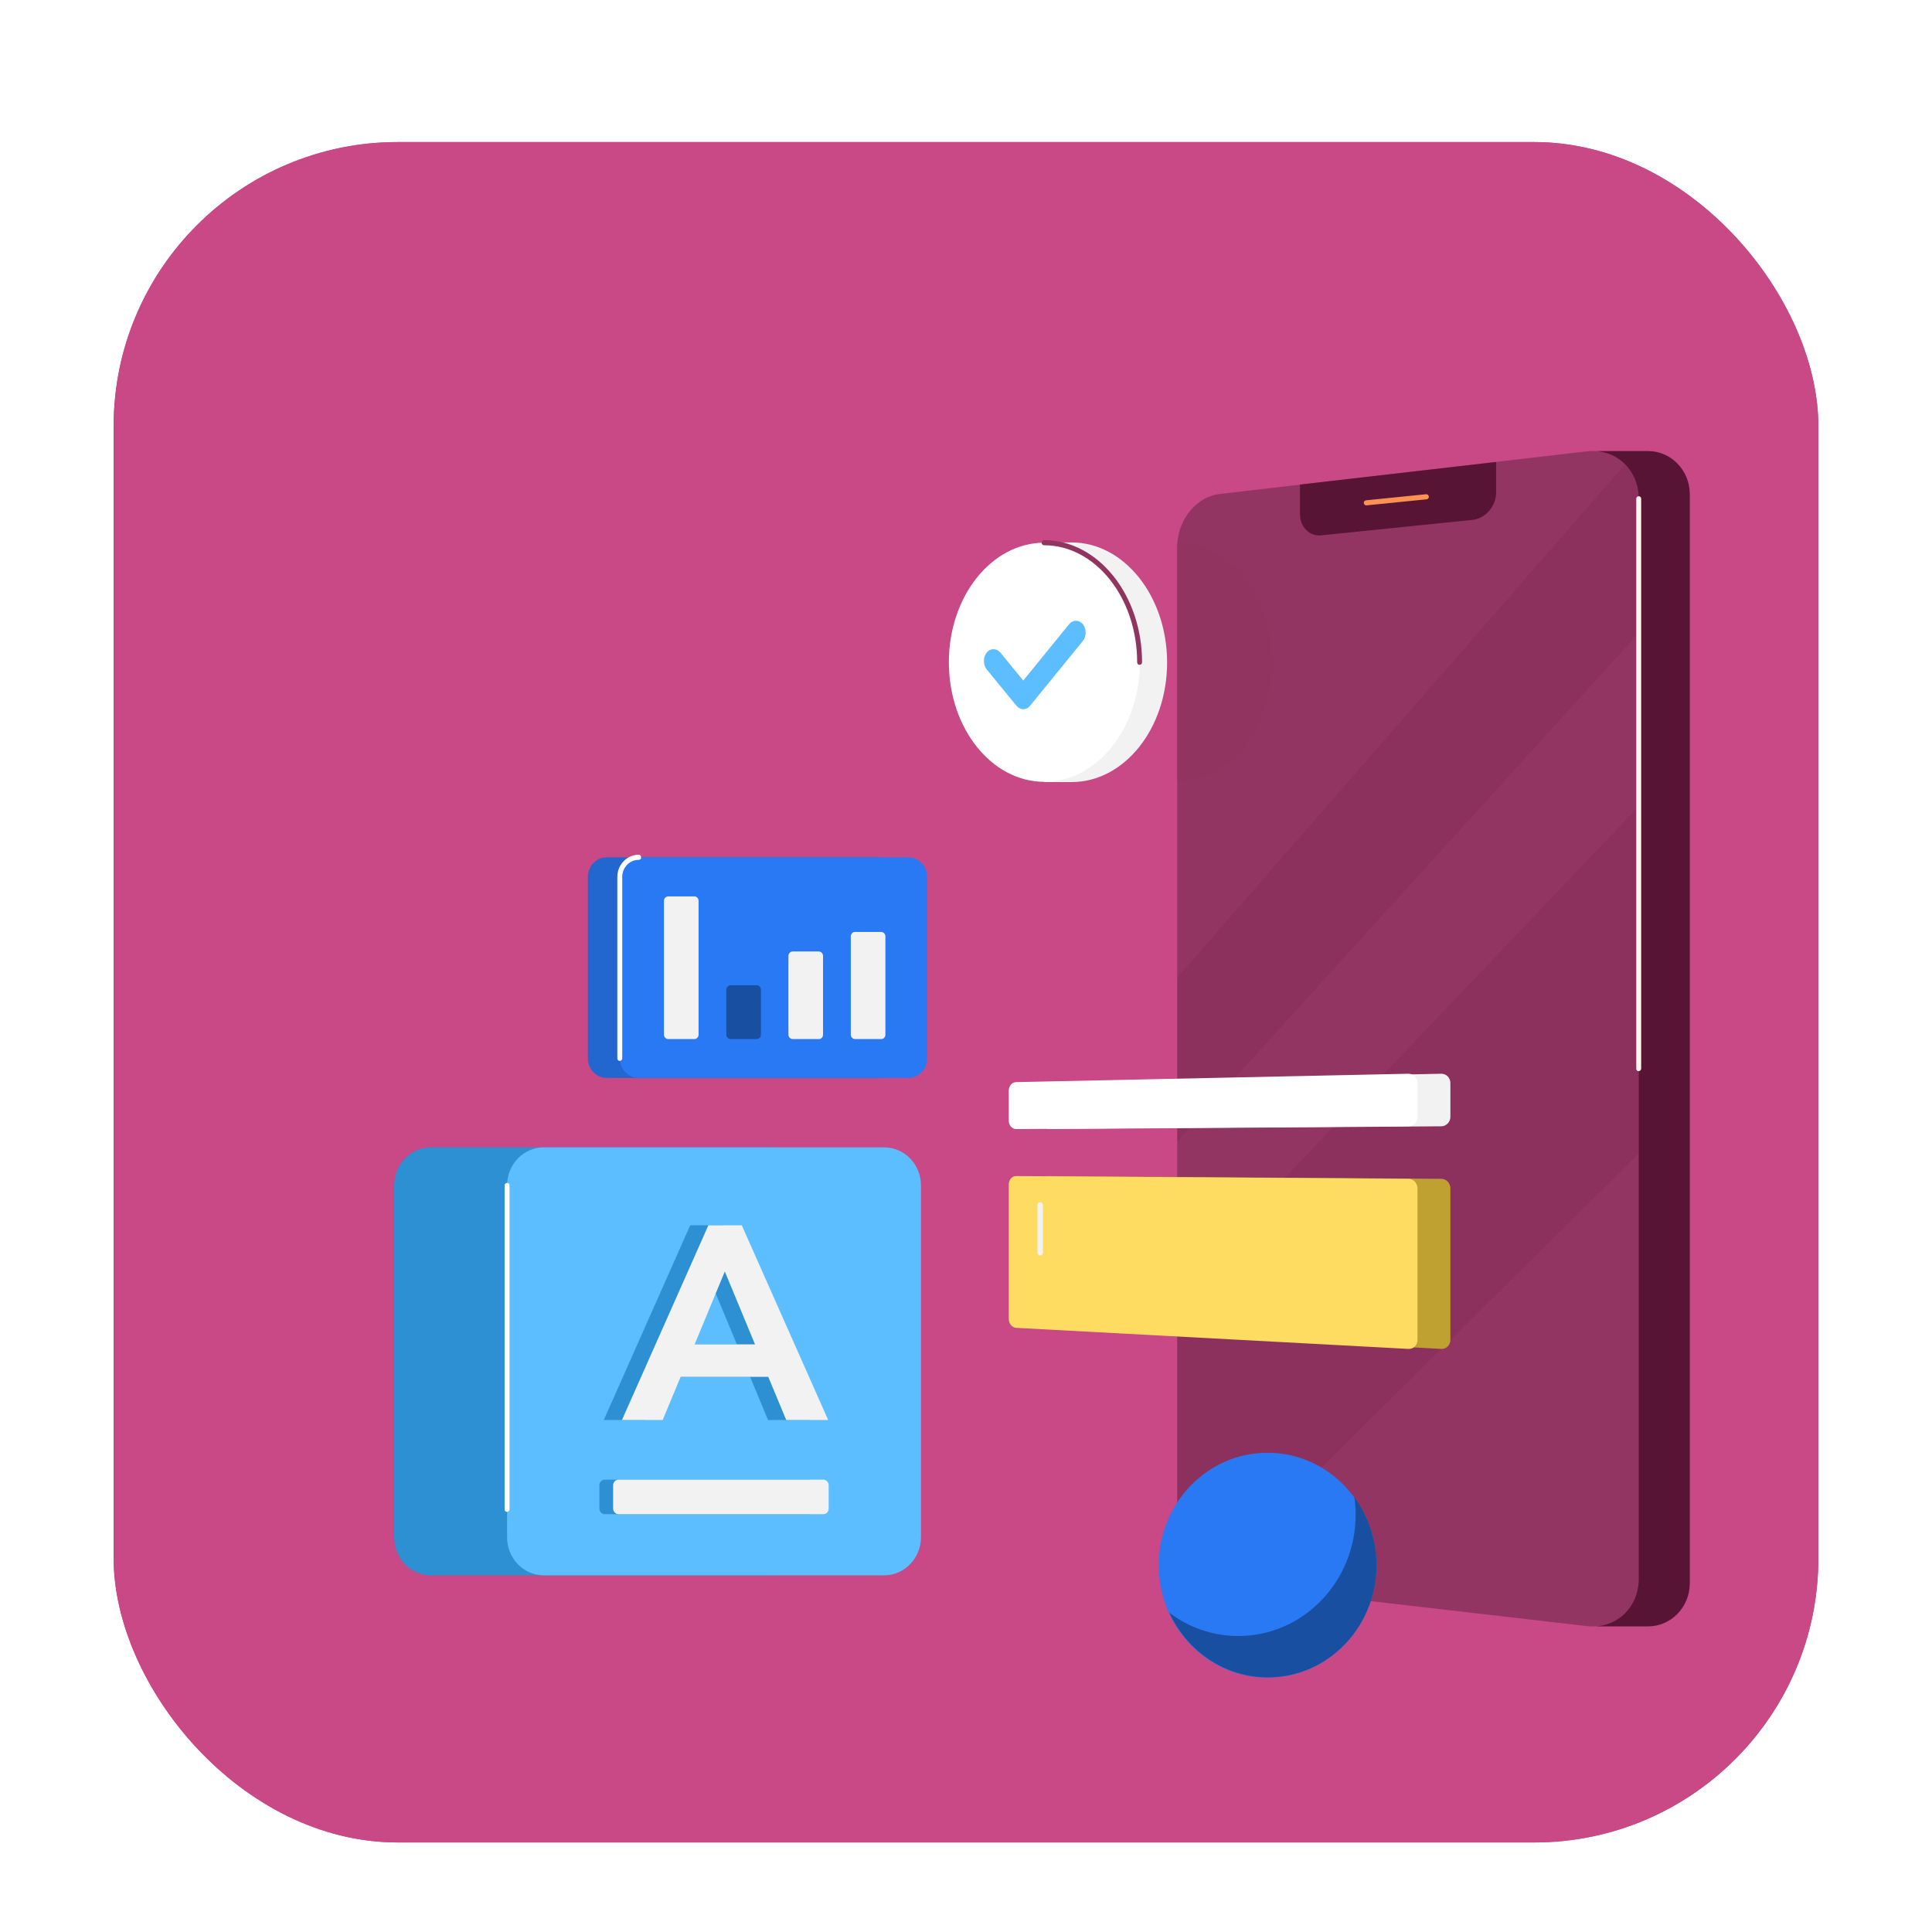 <svg width="68" height="68" viewBox="0 0 68 68" fill="none" xmlns="http://www.w3.org/2000/svg">
<rect width="68" height="68" fill="white"/>
<rect x="4" y="5" width="60" height="59.848" rx="10" fill="#C94886"/>
<rect x="4" y="5" width="60" height="59.848" rx="10" fill="#C94886"/>
<path d="M58.006 15.876H56.226V57.243H58.006C58.818 57.243 59.475 56.564 59.475 55.724V17.395C59.475 16.555 58.818 15.876 58.006 15.876Z" fill="#581435"/>
<path d="M55.863 57.234L42.937 55.742C42.108 55.644 41.434 54.813 41.434 53.883V19.244C41.434 18.315 42.099 17.475 42.937 17.386L55.863 15.885C56.857 15.769 57.678 16.519 57.678 17.556V55.572C57.678 56.6 56.857 57.35 55.863 57.234Z" fill="#933562"/>
<g opacity="0.5">
<g opacity="0.5">
<path opacity="0.5" d="M41.434 40.178L57.678 22.282V17.556C57.678 17.064 57.496 16.644 57.194 16.34L41.434 34.406V40.178Z" fill="#581435"/>
</g>
<g opacity="0.5">
<path opacity="0.5" d="M57.678 28.375L41.434 45.431V53.874C41.434 54.643 41.883 55.34 42.505 55.617L57.678 40.607V28.375Z" fill="#581435"/>
</g>
</g>
<g opacity="0.5">
<path opacity="0.5" d="M41.434 19.092C41.434 19.137 41.425 19.191 41.425 19.235V27.509C43.283 27.509 44.786 25.623 44.786 23.3C44.786 20.986 43.292 19.101 41.434 19.092Z" fill="#8B315C"/>
</g>
<path d="M51.837 18.297L46.506 18.842C46.091 18.887 45.754 18.547 45.754 18.092V17.055L52.658 16.26V17.35C52.649 17.824 52.286 18.244 51.837 18.297Z" fill="#581435"/>
<path d="M27.144 55.447H15.169C14.452 55.447 13.873 54.848 13.873 54.107V41.724C13.873 40.982 14.452 40.383 15.169 40.383H27.144C27.862 40.383 28.441 40.982 28.441 41.724V54.107C28.441 54.839 27.862 55.447 27.144 55.447Z" fill="#2C90D2"/>
<path d="M31.119 55.447H19.143C18.426 55.447 17.848 54.848 17.848 54.107V41.724C17.848 40.982 18.426 40.383 19.143 40.383H31.119C31.836 40.383 32.415 40.982 32.415 41.724V54.107C32.415 54.839 31.836 55.447 31.119 55.447Z" fill="#5CBEFF"/>
<path d="M17.848 53.213C17.796 53.213 17.761 53.178 17.761 53.124V41.724C17.761 41.67 17.796 41.634 17.848 41.634C17.899 41.634 17.934 41.67 17.934 41.724V53.124C17.934 53.169 17.899 53.213 17.848 53.213Z" fill="white"/>
<path d="M21.252 49.979L24.293 43.126H25.468L28.51 49.979H27.032L26.401 48.46H23.317L22.686 49.979H21.252ZM24.872 44.752L23.809 47.317H25.935L24.872 44.752Z" fill="#2C90D2"/>
<path d="M21.891 49.979L24.933 43.126H26.108L29.149 49.979H27.672L27.041 48.46H23.956L23.325 49.979H21.891ZM25.511 44.752L24.449 47.317H26.574L25.511 44.752Z" fill="#F2F2F2"/>
<path d="M28.492 53.294H21.286C21.183 53.294 21.096 53.205 21.096 53.097V52.275C21.096 52.168 21.183 52.079 21.286 52.079H28.492C28.596 52.079 28.682 52.168 28.682 52.275V53.097C28.682 53.214 28.605 53.294 28.492 53.294Z" fill="#2C90D2"/>
<path d="M28.976 53.294H21.77C21.666 53.294 21.58 53.205 21.58 53.097V52.275C21.58 52.168 21.666 52.079 21.77 52.079H28.976C29.08 52.079 29.166 52.168 29.166 52.275V53.097C29.166 53.214 29.08 53.294 28.976 53.294Z" fill="#F2F2F2"/>
<path d="M44.612 59.048C46.726 59.048 48.439 57.276 48.439 55.09C48.439 52.904 46.726 51.132 44.612 51.132C42.498 51.132 40.784 52.904 40.784 55.09C40.784 57.276 42.498 59.048 44.612 59.048Z" fill="#2879F3"/>
<path d="M47.67 52.695C47.696 52.901 47.714 53.106 47.714 53.312C47.714 55.67 45.865 57.582 43.584 57.582C42.676 57.582 41.838 57.279 41.156 56.761C41.769 58.101 43.091 59.039 44.62 59.039C46.737 59.039 48.448 57.27 48.448 55.081C48.439 54.187 48.154 53.365 47.67 52.695Z" fill="#194FA0"/>
<path d="M37.717 19.092H36.749V19.271C35.367 19.789 34.356 21.397 34.356 23.309C34.356 25.221 35.367 26.821 36.749 27.348V27.526H37.717C39.574 27.526 41.078 25.641 41.078 23.318C41.078 20.995 39.574 19.092 37.717 19.092Z" fill="#F2F2F2"/>
<path d="M36.758 27.518C38.614 27.518 40.119 25.634 40.119 23.309C40.119 20.985 38.614 19.101 36.758 19.101C34.901 19.101 33.397 20.985 33.397 23.309C33.397 25.634 34.901 27.518 36.758 27.518Z" fill="white"/>
<path d="M40.11 23.399C40.058 23.399 40.024 23.363 40.024 23.309C40.024 21.04 38.555 19.191 36.749 19.191C36.697 19.191 36.663 19.155 36.663 19.101C36.663 19.048 36.697 19.012 36.749 19.012C38.65 19.012 40.197 20.942 40.197 23.309C40.197 23.354 40.162 23.399 40.11 23.399Z" fill="#913460"/>
<path d="M38.46 21.978C38.391 21.898 38.304 21.853 38.218 21.853H37.881L36.36 23.953L35.565 22.979C35.496 22.89 35.392 22.854 35.297 22.863H34.952L35.047 23.032C34.943 23.193 34.961 23.426 35.081 23.578L36.127 24.855C36.196 24.936 36.282 24.98 36.369 24.98C36.455 24.98 36.542 24.936 36.611 24.855L38.468 22.577C38.589 22.407 38.589 22.139 38.46 21.978Z" fill="white"/>
<path d="M36.015 24.962C35.928 24.962 35.842 24.918 35.773 24.837L34.727 23.559C34.598 23.399 34.598 23.131 34.727 22.97C34.857 22.809 35.073 22.809 35.211 22.97L36.015 23.953L37.63 21.969C37.76 21.808 37.976 21.808 38.114 21.969C38.244 22.13 38.244 22.398 38.114 22.559L36.257 24.837C36.188 24.927 36.101 24.962 36.015 24.962Z" fill="#5CBEFF"/>
<path d="M50.729 39.642L36.922 39.74C36.784 39.74 36.663 39.606 36.663 39.445V38.391C36.663 38.23 36.775 38.087 36.922 38.087L50.729 37.792C50.91 37.792 51.049 37.935 51.049 38.123V39.311C51.049 39.49 50.902 39.642 50.729 39.642Z" fill="#F2F2F2"/>
<path d="M50.729 47.477L36.922 46.736C36.784 46.727 36.663 46.593 36.663 46.423V41.688C36.663 41.527 36.775 41.393 36.922 41.393L50.729 41.491C50.91 41.491 51.049 41.643 51.049 41.831V47.156C51.049 47.343 50.902 47.486 50.729 47.477Z" fill="#BFA132"/>
<path d="M49.571 39.642L35.764 39.74C35.626 39.74 35.505 39.606 35.505 39.445V38.391C35.505 38.23 35.617 38.087 35.764 38.087L49.571 37.792C49.753 37.792 49.891 37.935 49.891 38.123V39.311C49.891 39.49 49.753 39.642 49.571 39.642Z" fill="white"/>
<path d="M49.571 47.477L35.764 46.736C35.626 46.727 35.505 46.593 35.505 46.423V41.688C35.505 41.527 35.617 41.393 35.764 41.393L49.571 41.491C49.753 41.491 49.891 41.643 49.891 41.831V47.156C49.891 47.343 49.753 47.486 49.571 47.477Z" fill="#FDDC61"/>
<path d="M57.678 37.703C57.626 37.703 57.591 37.667 57.591 37.614V17.556C57.591 17.502 57.626 17.466 57.678 17.466C57.73 17.466 57.764 17.502 57.764 17.556V37.614C57.764 37.658 57.721 37.703 57.678 37.703Z" fill="#FEF5EF"/>
<path d="M36.611 44.19C36.559 44.19 36.516 44.145 36.516 44.091V42.412C36.516 42.358 36.559 42.313 36.611 42.313C36.663 42.313 36.706 42.358 36.706 42.412V44.091C36.706 44.145 36.663 44.19 36.611 44.19Z" fill="#F2F2F2"/>
<path d="M48.087 17.788C48.044 17.788 48.009 17.752 48.001 17.708C47.992 17.663 48.027 17.618 48.078 17.609L50.195 17.395C50.239 17.395 50.282 17.422 50.29 17.475C50.299 17.52 50.264 17.565 50.213 17.574L48.087 17.788Z" fill="#FB9252"/>
<path d="M30.843 37.939H21.356C20.985 37.939 20.691 37.626 20.691 37.251V30.863C20.691 30.478 20.993 30.174 21.356 30.174H30.843C31.215 30.174 31.509 30.487 31.509 30.863V37.251C31.509 37.635 31.215 37.939 30.843 37.939Z" fill="#2267CF"/>
<path d="M31.966 37.939H22.48C22.108 37.939 21.814 37.626 21.814 37.251V30.863C21.814 30.478 22.117 30.174 22.48 30.174H31.966C32.338 30.174 32.632 30.487 32.632 30.863V37.251C32.632 37.635 32.338 37.939 31.966 37.939Z" fill="#2879F3"/>
<path d="M21.814 37.34C21.762 37.34 21.728 37.304 21.728 37.251V30.863C21.728 30.434 22.065 30.085 22.48 30.085C22.531 30.085 22.566 30.121 22.566 30.175C22.566 30.228 22.531 30.264 22.48 30.264C22.16 30.264 21.901 30.532 21.901 30.863V37.251C21.901 37.304 21.857 37.34 21.814 37.34Z" fill="white"/>
<path d="M24.441 36.572H23.516C23.439 36.572 23.369 36.5 23.369 36.42V31.702C23.369 31.622 23.439 31.55 23.516 31.55H24.441C24.519 31.55 24.588 31.622 24.588 31.702V36.42C24.588 36.5 24.519 36.572 24.441 36.572Z" fill="#F2F2F2"/>
<path d="M26.627 36.572H25.711C25.633 36.572 25.564 36.5 25.564 36.42V34.83C25.564 34.749 25.633 34.678 25.711 34.678H26.636C26.713 34.678 26.782 34.749 26.782 34.83V36.42C26.782 36.5 26.713 36.572 26.627 36.572Z" fill="#194FA0"/>
<path d="M28.822 36.572H27.897C27.819 36.572 27.75 36.5 27.75 36.42V33.641C27.75 33.561 27.819 33.489 27.897 33.489H28.822C28.899 33.489 28.968 33.561 28.968 33.641V36.42C28.968 36.5 28.908 36.572 28.822 36.572Z" fill="#F2F2F2"/>
<path d="M31.016 36.572H30.092C30.014 36.572 29.945 36.5 29.945 36.42V32.953C29.945 32.873 30.014 32.801 30.092 32.801H31.016C31.094 32.801 31.163 32.873 31.163 32.953V36.42C31.163 36.5 31.102 36.572 31.016 36.572Z" fill="#F2F2F2"/>
</svg>
